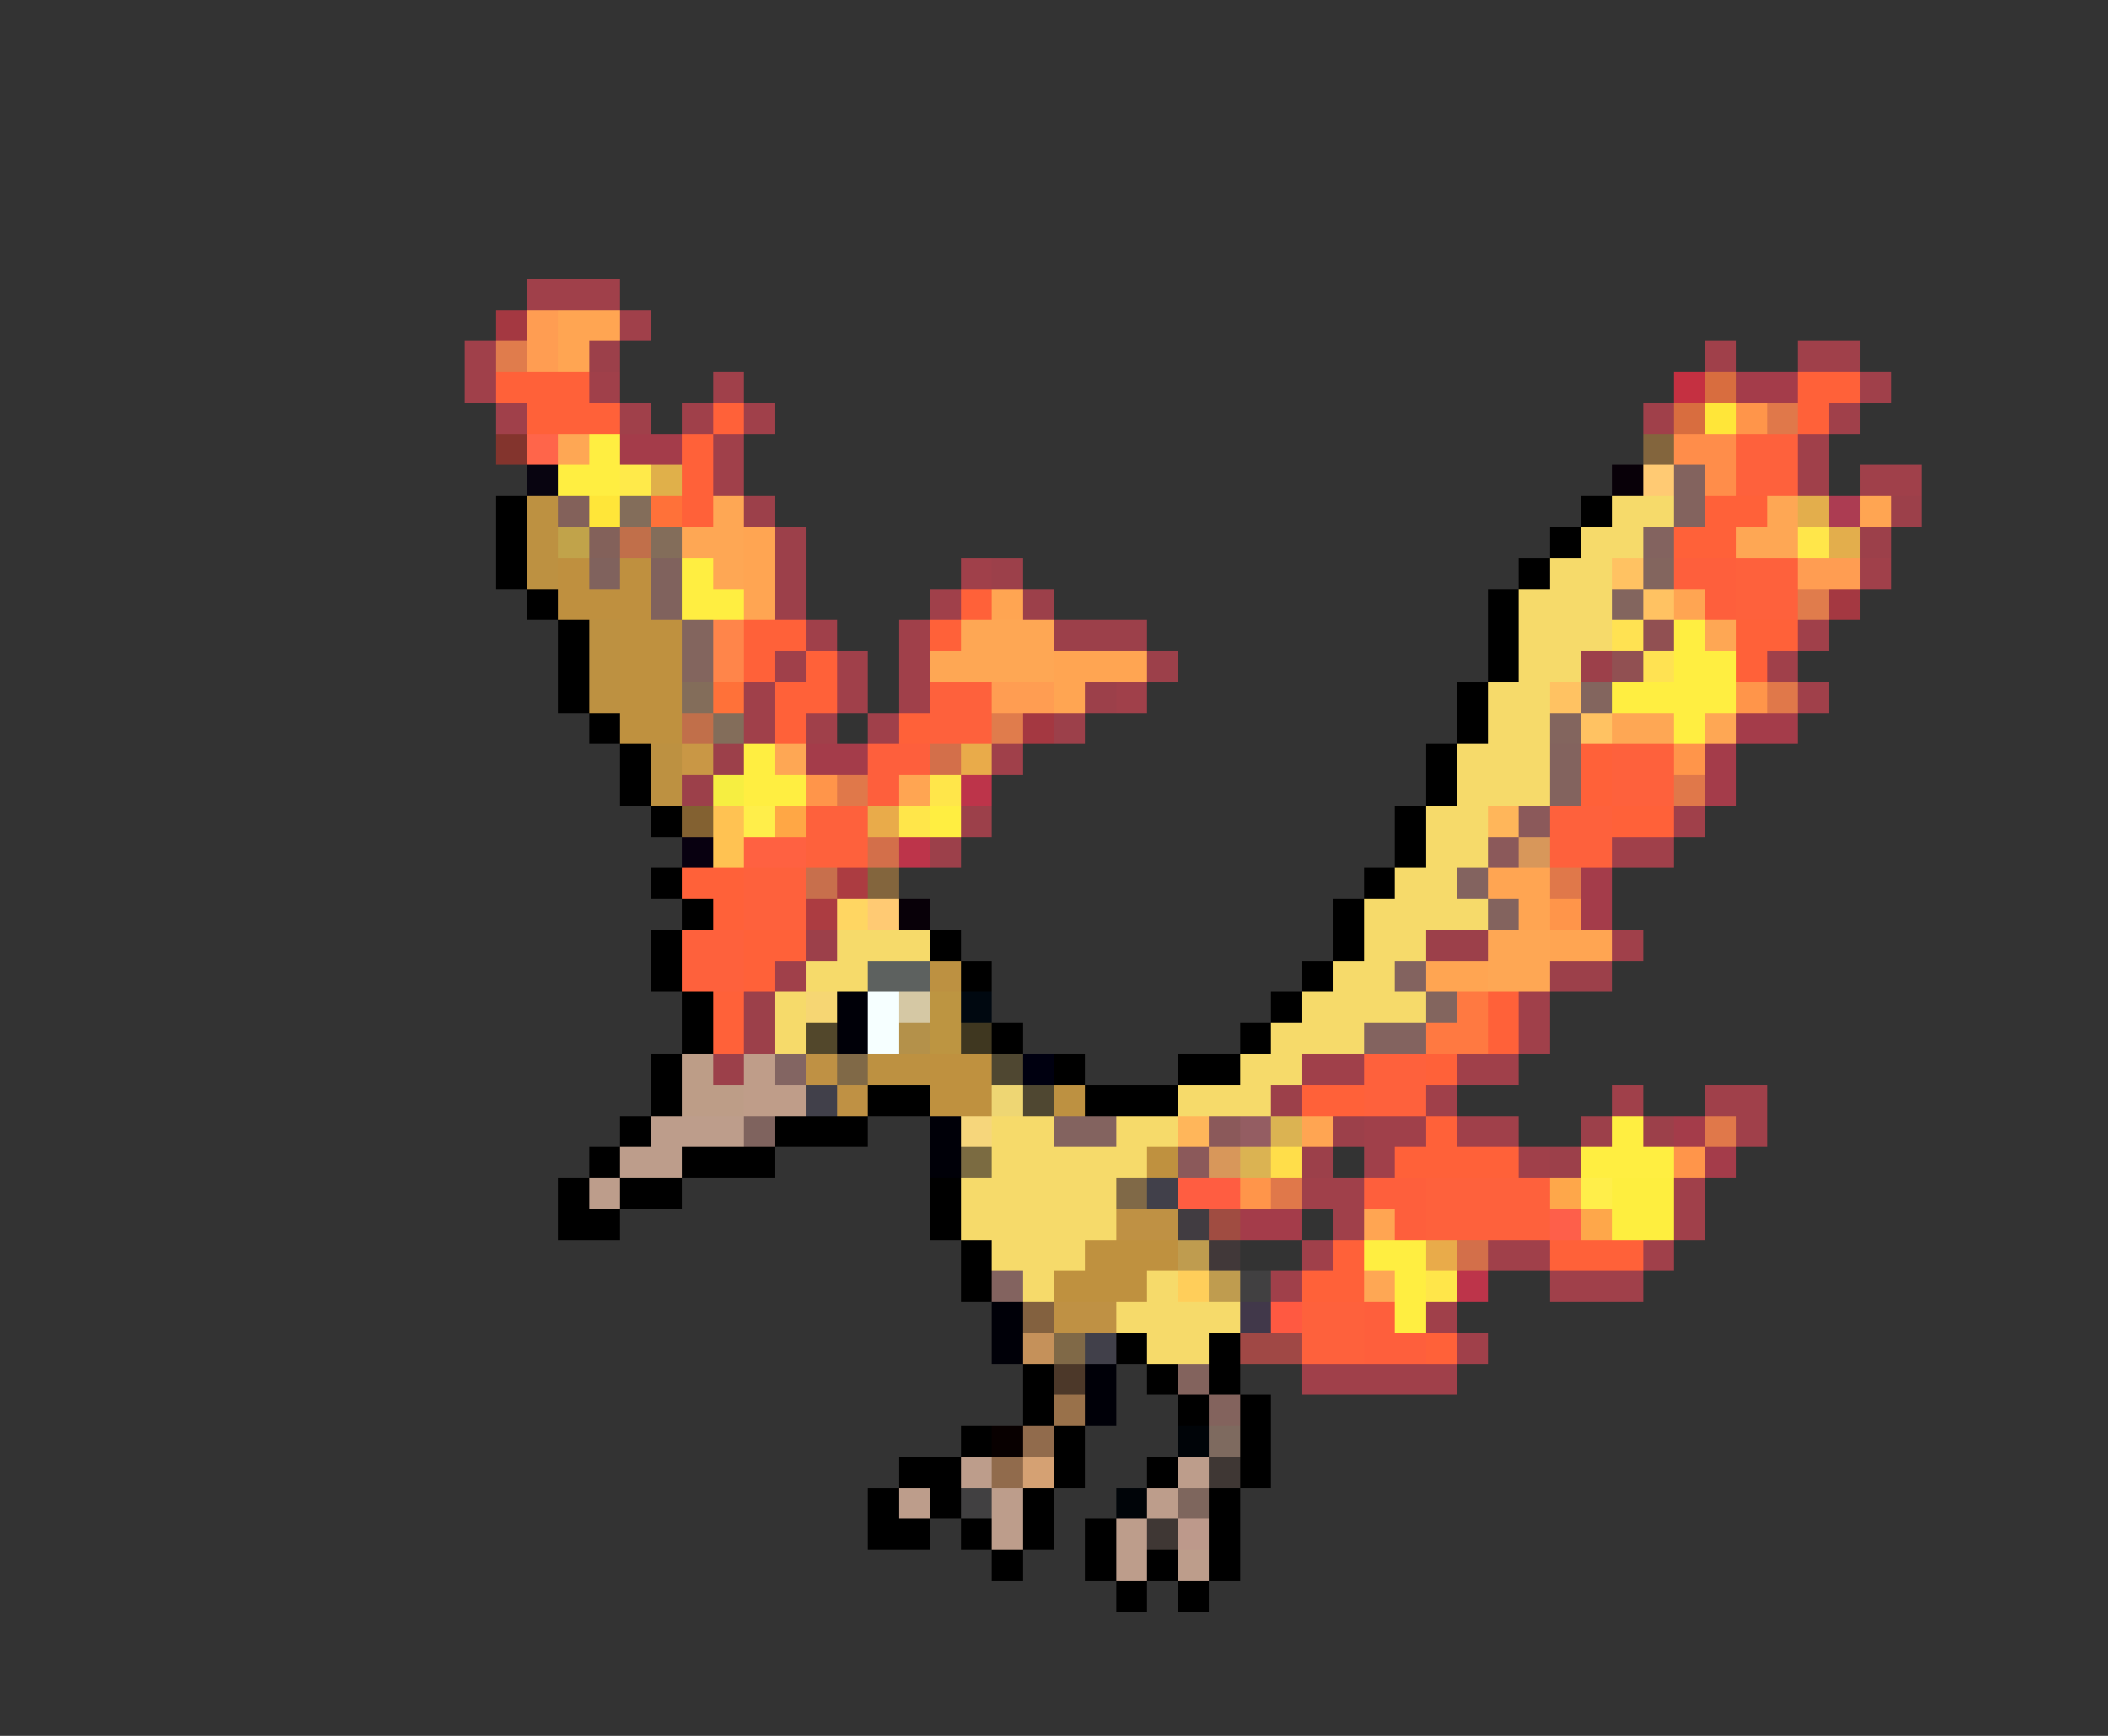 <svg xmlns="http://www.w3.org/2000/svg" viewBox="0 -0.5 68 56" shape-rendering="crispEdges">
<rect x="0" y="-0.5" width="68" height="56" fill="#333333" stroke="none"/>
<path stroke="#a0404a" d="M17 9h3M20 10h1M15 11h1M55 11h1M58 11h2M15 12h1M19 12h1M23 12h1M60 12h1M16 13h1M20 13h1M22 13h1M24 13h1M53 13h1M59 13h1M23 14h1M58 14h1M23 15h1M58 15h1M60 15h2M31 18h1M60 18h1M30 19h1M26 20h1M29 20h1M58 20h1M25 21h1M27 21h1M29 21h1M57 21h1M24 22h1M27 22h1M29 22h1M36 22h1M58 22h1M24 23h1M26 23h1M28 23h1M32 24h1M54 26h1M52 27h2M52 30h1M25 31h1M49 32h1M49 33h1M42 34h2M47 34h2M46 35h1M52 35h1M55 35h2M44 36h2M47 36h2M56 36h1M44 37h1M49 37h1M42 38h2M54 38h1M43 39h1M54 39h1M42 40h1M48 40h2M53 40h1M41 41h1M50 41h3M46 42h1M47 43h1M42 44h5" />
<path stroke="#a43841" d="M16 10h1M59 19h1M33 23h1" />
<path stroke="#ff9d52" d="M17 10h1M17 11h1M58 18h2M32 22h2" />
<path stroke="#ffa552" d="M18 10h2M18 11h1M60 16h1M24 17h1M24 18h1M24 19h1M32 19h1M54 19h1M34 21h3M34 22h1M29 25h1M48 28h2M49 29h1M50 30h2M46 31h2M42 36h1M44 39h1" />
<path stroke="#e07c4c" d="M16 11h1M58 19h1M32 23h1" />
<path stroke="#9c404a" d="M19 11h1M24 16h1M61 16h1M25 17h1M60 17h1M25 18h1M32 18h1M25 19h1M33 19h1M34 20h3M37 21h1M51 21h1M35 22h1M34 23h1M23 24h1M22 25h1M31 26h1M30 27h1M26 30h1M46 30h2M50 31h2M24 32h1M24 33h1M23 34h1M41 35h1M43 36h1M51 36h1M53 36h1M42 37h1M50 37h1" />
<path stroke="#ff6139" d="M16 12h3M58 12h2M17 13h3M23 13h1M58 13h1M22 14h1M22 15h1M22 16h1M55 16h2M54 17h2M31 19h1M24 20h2M30 20h1M56 20h2M24 21h1M26 21h1M56 21h1M25 22h2M25 23h1M29 23h1M51 24h1M51 25h1M52 26h2M22 28h2M23 29h1M24 30h2M24 31h1M23 32h1M48 32h1M23 33h1M48 33h1M46 34h1M42 35h2M46 36h1M45 37h4M43 40h1M50 40h3M42 41h2M46 43h1" />
<path stroke="#c53041" d="M54 12h1" />
<path stroke="#d86d3f" d="M55 12h1M54 13h1" />
<path stroke="#a43c4a" d="M56 12h2M20 14h2M56 23h2M26 24h2M55 24h1M55 25h1M51 28h1M51 29h1M54 36h1M55 37h1M40 39h2" />
<path stroke="#ffe639" d="M55 13h1M19 16h1" />
<path stroke="#ff954a" d="M56 13h1M56 22h1M54 24h1M26 25h1M50 29h1M54 37h1M40 38h1" />
<path stroke="#e0784a" d="M57 13h1M57 22h1M27 25h1M54 25h1M50 28h1M55 36h1M41 38h1" />
<path stroke="#83342d" d="M16 14h1" />
<path stroke="#ff654a" d="M17 14h1" />
<path stroke="#fea754" d="M18 14h1M23 16h1M57 16h1M22 17h2M56 17h2M23 18h1M31 20h3M55 20h1M30 21h4M52 23h2M55 23h1M25 24h1M48 30h2M48 31h2M44 41h1" />
<path stroke="#ffee41" d="M19 14h1M18 15h2M22 18h1M22 19h2M54 20h1M54 21h2M52 22h4M54 23h1M24 24h1M24 25h2M30 26h1M52 36h1M51 37h3M44 40h2M45 41h1M45 42h1" />
<path stroke="#83653d" d="M53 14h1M28 28h1" />
<path stroke="#ff8d4a" d="M54 14h2M55 15h1" />
<path stroke="#fe613c" d="M56 14h2M56 15h2M56 18h2M56 19h2M30 22h2M30 23h2M52 24h2M52 25h2M26 26h2M50 26h2M26 27h2M50 27h2M24 28h2M24 29h2M22 30h2M22 31h2M44 34h2M44 35h2M46 38h4M46 39h4M42 42h2M42 43h2" />
<path stroke="#080410" d="M17 15h1" />
<path stroke="#ffea4a" d="M20 15h1" />
<path stroke="#e0b04a" d="M21 15h1" />
<path stroke="#080008" d="M52 15h1M29 29h1" />
<path stroke="#ffca73" d="M53 15h1M28 29h1" />
<path stroke="#83635e" d="M54 15h1M54 16h1M50 24h1M50 25h1M48 29h1" />
<path stroke="#000000" d="M16 16h1M51 16h1M16 17h1M50 17h1M16 18h1M49 18h1M17 19h1M48 19h1M18 20h1M48 20h1M18 21h1M48 21h1M18 22h1M47 22h1M19 23h1M47 23h1M20 24h1M46 24h1M20 25h1M46 25h1M21 26h1M45 26h1M45 27h1M21 28h1M44 28h1M22 29h1M43 29h1M21 30h1M30 30h1M43 30h1M21 31h1M31 31h1M42 31h1M22 32h1M41 32h1M22 33h1M32 33h1M40 33h1M21 34h1M34 34h1M38 34h2M21 35h1M28 35h2M35 35h3M20 36h1M25 36h3M19 37h1M22 37h3M18 38h1M20 38h2M30 38h1M18 39h2M30 39h1M31 40h1M31 41h1M36 43h1M39 43h1M33 44h1M37 44h1M39 44h1M33 45h1M38 45h1M40 45h1M31 46h1M34 46h1M40 46h1M29 47h2M34 47h1M37 47h1M40 47h1M28 48h1M30 48h1M33 48h1M39 48h1M28 49h2M31 49h1M33 49h1M35 49h1M39 49h1M32 50h1M35 50h1M37 50h1M39 50h1M36 51h1M38 51h1" />
<path stroke="#bd9141" d="M17 16h1M17 17h1M17 18h1M19 20h1M19 21h1M19 22h1M21 24h1M21 25h1M30 31h1M28 34h2M34 35h1" />
<path stroke="#83615a" d="M18 16h1M19 17h1" />
<path stroke="#836d5a" d="M20 16h1M21 17h1M22 22h1M23 23h1" />
<path stroke="#ff7139" d="M21 16h1M23 22h1" />
<path stroke="#f6da6a" d="M52 16h2M51 17h2M50 18h2M49 19h3M49 20h3M49 21h2M48 22h2M48 23h2M47 24h3M47 25h3M46 26h2M46 27h2M45 28h2M44 29h4M27 30h3M44 30h2M26 31h2M43 31h2M25 32h1M42 32h4M25 33h1M41 33h3M40 34h2M38 35h3M32 36h2M36 36h2M32 37h5M31 38h5M31 39h5M32 40h3M33 41h1M37 41h1M36 42h4M37 43h2" />
<path stroke="#e3ae4c" d="M58 16h1M59 17h1" />
<path stroke="#ac3c52" d="M59 16h1" />
<path stroke="#c1a34a" d="M18 17h1" />
<path stroke="#c16f4a" d="M20 17h1M22 23h1" />
<path stroke="#83635f" d="M53 17h1M47 28h1M45 31h1M44 33h2M34 36h2M32 41h1" />
<path stroke="#ffe64a" d="M58 17h1M30 25h1M29 26h1M46 41h1" />
<path stroke="#bf903f" d="M18 18h1M20 18h1M18 19h3" />
<path stroke="#80625d" d="M19 18h1M21 18h1M21 19h1" />
<path stroke="#ffc262" d="M52 18h1M53 19h1M50 22h1M51 23h1" />
<path stroke="#83655e" d="M53 18h1M52 19h1M22 20h1M22 21h1M51 22h1M50 23h1M46 32h1" />
<path stroke="#fe5f3c" d="M54 18h2M55 19h1M28 24h2M28 25h1M44 38h2M45 39h1M44 42h1M44 43h2" />
<path stroke="#bf913f" d="M20 20h2M20 21h2M20 22h2M20 23h2M30 34h2M30 35h2M37 37h1M35 40h3M34 41h3" />
<path stroke="#ff854a" d="M23 20h1M23 21h1" />
<path stroke="#ffe252" d="M52 20h1M53 21h1" />
<path stroke="#915052" d="M53 20h1M52 21h1" />
<path stroke="#c99745" d="M22 24h1" />
<path stroke="#d36f4a" d="M30 24h1M28 27h1M47 40h1" />
<path stroke="#e9ab4a" d="M31 24h1M28 26h1M46 40h1" />
<path stroke="#f6ee41" d="M23 25h1" />
<path stroke="#bd344a" d="M31 25h1M29 27h1M47 41h1" />
<path stroke="#836131" d="M22 26h1" />
<path stroke="#ffc252" d="M23 26h1M23 27h1" />
<path stroke="#ffee4a" d="M24 26h1M51 38h1" />
<path stroke="#ffa745" d="M25 26h1" />
<path stroke="#ffb65a" d="M48 26h1M38 36h1" />
<path stroke="#8b595a" d="M49 26h1M48 27h1M39 36h1M38 37h1" />
<path stroke="#080010" d="M22 27h1" />
<path stroke="#ff6141" d="M24 27h2" />
<path stroke="#d8975a" d="M49 27h1M39 37h1" />
<path stroke="#c86f4c" d="M26 28h1" />
<path stroke="#ac3c41" d="M27 28h1M26 29h1" />
<path stroke="#ffd662" d="M27 29h1" />
<path stroke="#5d615f" d="M28 31h2" />
<path stroke="#f6d673" d="M26 32h1" />
<path stroke="#000008" d="M27 32h1M27 33h1M30 36h1M30 37h1M32 42h1M32 43h1M35 44h1M35 45h1" />
<path stroke="#f6ffff" d="M28 32h1M28 33h1" />
<path stroke="#d5c8a4" d="M29 32h1" />
<path stroke="#bd9541" d="M30 32h1M30 33h1" />
<path stroke="#000810" d="M31 32h1" />
<path stroke="#ff7941" d="M47 32h1M46 33h2" />
<path stroke="#52472b" d="M26 33h1" />
<path stroke="#b4914a" d="M29 33h1" />
<path stroke="#3f3720" d="M31 33h1" />
<path stroke="#bd9d87" d="M22 34h1M22 35h2" />
<path stroke="#bf9d89" d="M24 34h1M24 35h2" />
<path stroke="#836562" d="M25 34h1" />
<path stroke="#bf9144" d="M26 34h1M27 35h1M36 39h2M34 42h2" />
<path stroke="#806947" d="M27 34h1M36 38h1M34 43h1" />
<path stroke="#4f4731" d="M32 34h1M33 35h1" />
<path stroke="#000010" d="M33 34h1" />
<path stroke="#41404a" d="M26 35h1M37 38h1M35 43h1" />
<path stroke="#eed673" d="M32 35h1" />
<path stroke="#bd9d8b" d="M21 36h3M20 37h2M19 38h1M31 47h1M38 47h1M29 48h1M32 48h1M37 48h1M32 49h1M36 49h1M36 50h1M38 50h1" />
<path stroke="#7f635e" d="M24 36h1" />
<path stroke="#f6d67b" d="M31 36h1" />
<path stroke="#945d62" d="M40 36h1" />
<path stroke="#dbb352" d="M41 36h1M40 37h1" />
<path stroke="#7b6b41" d="M31 37h1" />
<path stroke="#ffde4a" d="M41 37h1" />
<path stroke="#ff5d41" d="M38 38h2" />
<path stroke="#fea74a" d="M50 38h1M51 39h1" />
<path stroke="#feee3f" d="M52 38h2M52 39h2" />
<path stroke="#413c41" d="M38 39h1" />
<path stroke="#a04c41" d="M39 39h1" />
<path stroke="#fe5f4a" d="M50 39h1" />
<path stroke="#bf9c4f" d="M38 40h1M39 41h1" />
<path stroke="#413839" d="M39 40h1" />
<path stroke="#ffce5a" d="M38 41h1" />
<path stroke="#414041" d="M40 41h1M31 48h1" />
<path stroke="#83613f" d="M33 42h1" />
<path stroke="#41384a" d="M40 42h1" />
<path stroke="#ff5941" d="M41 42h1" />
<path stroke="#c5915a" d="M33 43h1" />
<path stroke="#a04845" d="M40 43h2" />
<path stroke="#4c3829" d="M34 44h1" />
<path stroke="#83635d" d="M38 44h1M39 45h1" />
<path stroke="#99714a" d="M34 45h1" />
<path stroke="#080000" d="M32 46h1" />
<path stroke="#916b4c" d="M33 46h1M32 47h1" />
<path stroke="#000408" d="M38 46h1M36 48h1" />
<path stroke="#7e6a5f" d="M39 46h1" />
<path stroke="#d5a173" d="M33 47h1" />
<path stroke="#3f3734" d="M39 47h1M37 49h1" />
<path stroke="#7e665d" d="M38 48h1" />
<path stroke="#bd998b" d="M38 49h1" />
</svg>
